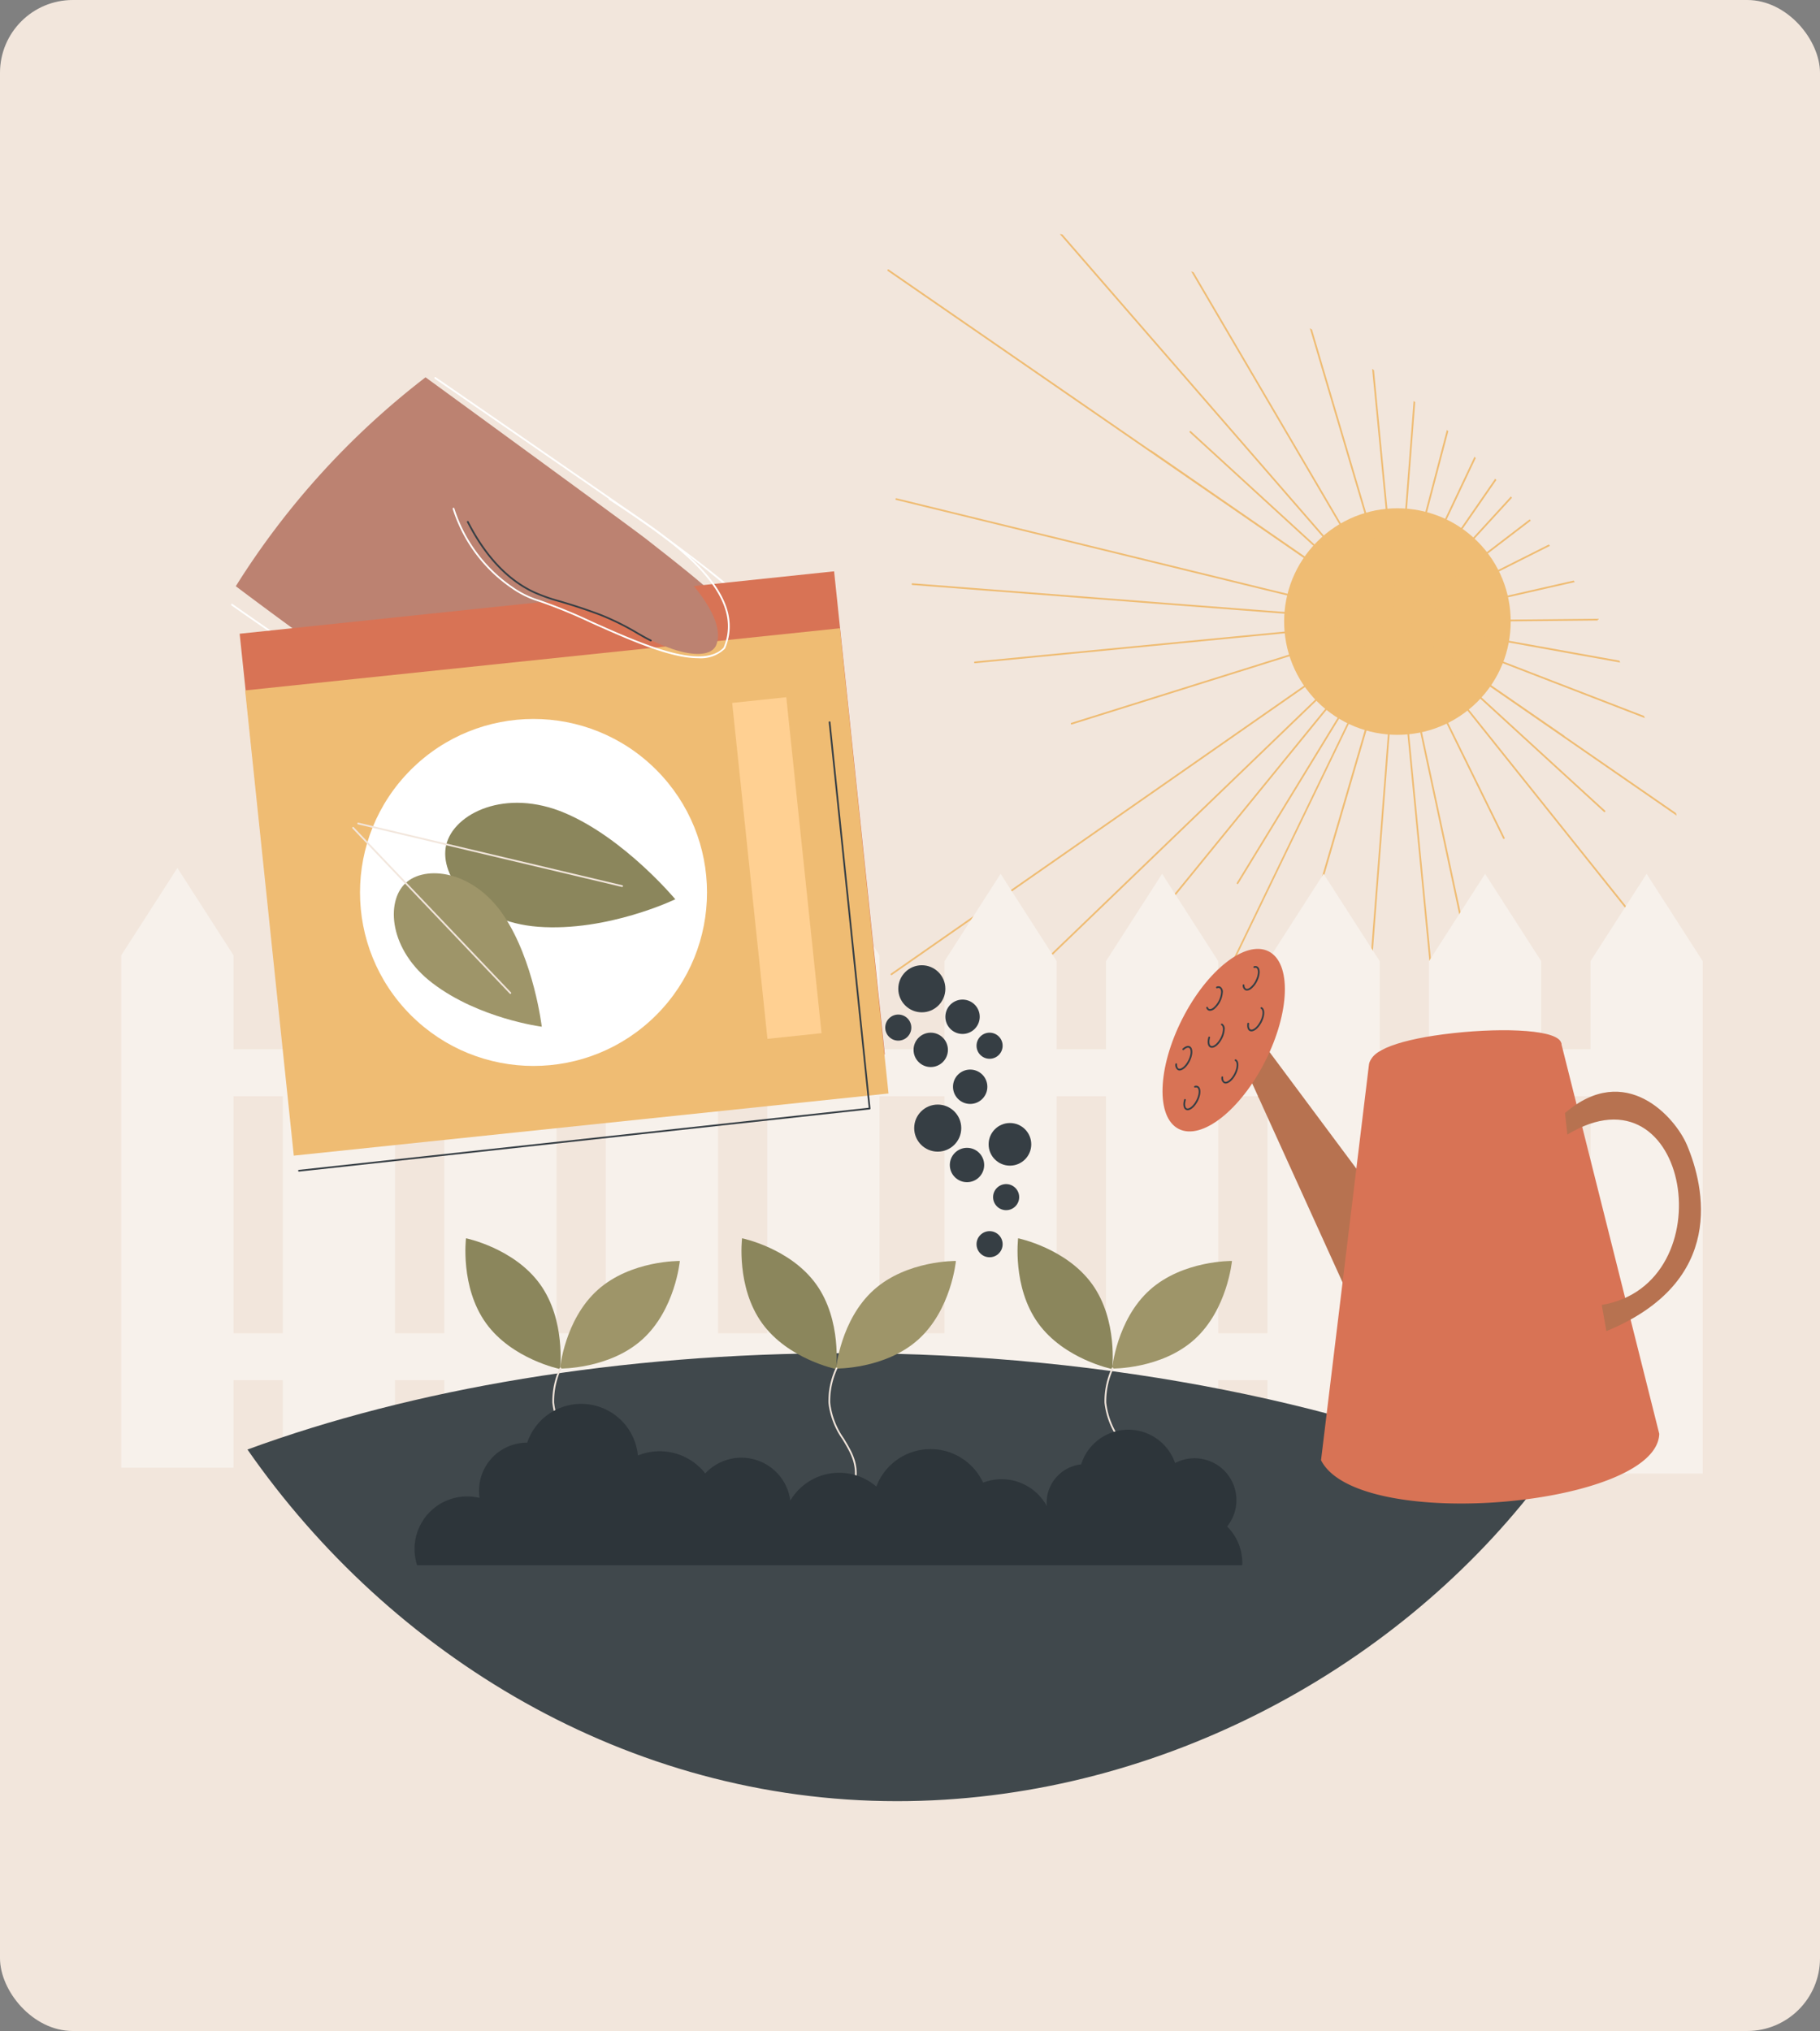 <svg xmlns="http://www.w3.org/2000/svg" xmlns:xlink="http://www.w3.org/1999/xlink" width="250" height="279" viewBox="0 0 250 279"><rect x="0" y="0" width="250" height="279" fill="#808080" stroke="none"/><defs><clipPath id="a"><path d="M938.661,510.049q2.959-3.979,5.6-8.293a108.825,108.825,0,0,0-92.468-165.545l-53.728,87.931Z" transform="translate(-798.066 -336.211)" fill="none"/></clipPath></defs><g transform="translate(10627 9457)"><rect width="250" height="279" rx="10" transform="translate(-10627 -9457)" fill="#f2e6dc"/><ellipse cx="108.539" cy="108.627" rx="108.539" ry="108.627" transform="translate(-10610.401 -9427)" fill="#f2e6dc"/><g transform="translate(-10555.45 -9426.856)"><circle cx="15.561" cy="15.561" r="15.561" transform="translate(98.396 55.241) rotate(-45)" fill="#efbc73"/><g transform="translate(0 0)"><g clip-path="url(#a)"><path d="M1253.306,485.344a.119.119,0,0,1-.107-.17l37.545-77.665L1270.037,441.4a.119.119,0,0,1-.2-.124l21.052-34.453-30.21,37.084a.119.119,0,0,1-.184-.15l30.076-36.919-50.551,48.685a.119.119,0,1,1-.165-.171l50.87-48.993-3.334,2.336a.12.12,0,0,1-.053.021l-64.872,45.219a.119.119,0,0,1-.165-.029.119.119,0,0,1,.029-.165L1291.2,405.73l-7.475,2.356a.116.116,0,0,1-.057,0l-36.477,11.433a.119.119,0,0,1-.149-.078.115.115,0,0,1-.005-.035.119.119,0,0,1,.083-.114l43.661-13.685-56.9,5.5a.119.119,0,0,1-.13-.107.09.09,0,0,1,0-.011.119.119,0,0,1,.107-.118l55.889-5.4a.118.118,0,0,1-.05-.1.12.12,0,0,1,.008-.043l-64.42-4.968a.119.119,0,0,1-.11-.118s0-.006,0-.009a.119.119,0,0,1,.128-.109l65.159,5.025-67.414-16.471a.119.119,0,0,1-.091-.115.125.125,0,0,1,0-.028.119.119,0,0,1,.144-.087l62.922,15.373-2.484-.711a.119.119,0,0,1-.086-.114.116.116,0,0,1,0-.033.118.118,0,0,1,.147-.082l1.2.345a.119.119,0,0,1,.148-.078l2.072.629-7.444-2.641a.119.119,0,1,1,.079-.224l11.433,4.056L1221.9,357.225a.119.119,0,1,1,.135-.2l35.971,24.821a.119.119,0,0,1,.09.019l32.444,22.429-27.164-24.882a.119.119,0,0,1-.038-.087.117.117,0,0,1,.031-.08.119.119,0,0,1,.168-.007l26.911,24.651-44.865-51.674a.119.119,0,0,1,.179-.156l44.729,51.517-1.9-2.711a.119.119,0,0,1,.195-.136l1.529,2.182-26.688-45.53a.119.119,0,1,1,.2-.12l27.639,47.152L1289.2,397.2a.112.112,0,0,1-.005-.036.119.119,0,0,1,.083-.113.146.146,0,0,1,.038-.005l-9.953-33.672a.113.113,0,0,1-.005-.034.119.119,0,0,1,.233-.034l12.075,40.851-3.267-33.795s0-.008,0-.011a.119.119,0,0,1,.237-.011l3.179,32.88a.119.119,0,0,1,.1-.05c.016,0,.03,0,.043.008l2.164-28.058a.119.119,0,0,1,.237.009s0,.006,0,.009l-2.231,28.935,6.558-24.989a.119.119,0,0,1,.234.03.131.131,0,0,1,0,.03l-4.67,17.793a.118.118,0,0,1,.079,0,.119.119,0,0,1,.081.147l-.345,1.2a.119.119,0,0,1,.083.113.118.118,0,0,1-.005.035l-.629,2.073,2.641-7.444a.119.119,0,0,1,.231.04.115.115,0,0,1-.007.039l-3.569,10.062,9.677-20.46a.119.119,0,0,1,.226.051.117.117,0,0,1-.011.051l-10.061,21.272,12.7-18.377a.119.119,0,1,1,.2.135l-12.544,18.145,14.515-15.846a.119.119,0,1,1,.175.16L1292.9,404.472l17.21-13.161a.119.119,0,0,1,.144.189l-13.811,10.562a.119.119,0,0,1,.113.207l-3.247,2.275,20.12-10.114a.119.119,0,0,1,.16.053.12.12,0,0,1,.013.053.118.118,0,0,1-.066.106l-20.257,10.183,6.807-2.146a.119.119,0,0,1,.149.078.123.123,0,0,1,.005.036.119.119,0,0,1-.083.113l-5.441,1.715,21.488-4.889a.119.119,0,1,1,.053.232l-23.246,5.289,26.7-.257h0a.119.119,0,0,1,.119.118v0a.119.119,0,0,1-.118.118l-25.636.247a.118.118,0,0,1-.077.028h0l-.734,0,31.426,5.656a.119.119,0,0,1,.1.117.122.122,0,0,1,0,.021.119.119,0,0,1-.138.1l-30.44-5.478,6.064,1.735a.119.119,0,0,1,.086.114.115.115,0,0,1,0,.033.119.119,0,0,1-.147.081l-1.2-.345a.119.119,0,0,1-.148.078l-2.071-.628,7.443,2.64a.119.119,0,0,1-.079.224l-4.269-1.514,30.9,11.942a.119.119,0,0,1-.086.222L1292.8,405.856l22.014,15.19a.118.118,0,0,1,.045.06l16.747,11.577a.119.119,0,0,1-.135.2l-38.206-26.412,27.164,24.882a.119.119,0,0,1,.038.087.119.119,0,0,1-.2.088l-27.314-25.02,34.239,42.835a.119.119,0,0,1-.186.148l-32.847-41.095,1.054,1.505a.119.119,0,0,1-.195.136l-2.33-3.326,13.948,28.383a.119.119,0,0,1-.213.1l-13.934-28.356,2.119,6.722a.11.11,0,0,1,.005.036.119.119,0,0,1-.232.035l-1.834-5.82,9.043,42.259a.108.108,0,0,1,0,.025.119.119,0,0,1-.235.025l-9.134-42.687,5.411,55.972s0,.008,0,.011a.119.119,0,0,1-.237.012l-5.4-55.888a.122.122,0,0,1-.1.05.119.119,0,0,1-.043-.008L1286.884,472a.119.119,0,0,1-.237-.009s0-.006,0-.009l5.047-65.442-2.061,7.2a.12.12,0,0,1-.071.078l-16.6,56.853a.119.119,0,0,1-.233-.033.115.115,0,0,1,0-.033l16.976-58.153a.119.119,0,0,1-.047-.095.122.122,0,0,1,.005-.035l.629-2.072-2.64,7.443a.119.119,0,0,1-.231-.04.117.117,0,0,1,.007-.039l3.63-10.234-37.653,77.889A.119.119,0,0,1,1253.306,485.344Z" transform="translate(-1171.5 -350.142)" fill="#efbc73"/></g></g></g><g transform="translate(-10610.342 -9337.774)"><path d="M351.48,1168.366H336.061v-70.391l7.709-12,7.709,12Z" transform="translate(-336.061 -1085.971)" fill="#f7f1eb"/><path d="M538.2,1168.366H522.777v-70.391l7.709-12,7.709,12Z" transform="translate(-500.593 -1085.971)" fill="#f7f1eb"/><path d="M724.911,1168.366H709.493v-70.391l7.709-12,7.709,12Z" transform="translate(-665.124 -1085.971)" fill="#f7f1eb"/><path d="M911.627,1168.366H896.209v-70.391l7.709-12,7.709,12Z" transform="translate(-829.656 -1085.971)" fill="#f7f1eb"/><path d="M1098.343,1168.366h-15.419v-70.391l7.709-12,7.709,12Z" transform="translate(-994.188 -1085.971)" fill="#f7f1eb"/><rect width="209.589" height="6.453" transform="translate(6.858 24.909)" fill="#f7f1eb"/><rect width="213.263" height="6.453" transform="translate(3.184 63.92)" fill="#f7f1eb"/><path d="M1303.219,1175.161H1287.8v-70.391l7.709-12,7.709,12Z" transform="translate(-1174.722 -1091.959)" fill="#f7f1eb"/><path d="M1489.935,1175.161h-15.419v-70.391l7.709-12,7.709,12Z" transform="translate(-1339.253 -1091.959)" fill="#f7f1eb"/><path d="M1676.651,1175.161h-15.419v-70.391l7.709-12,7.709,12Z" transform="translate(-1503.785 -1091.959)" fill="#f7f1eb"/><path d="M1863.367,1175.161h-15.419v-70.391l7.709-12,7.709,12Z" transform="translate(-1668.316 -1091.959)" fill="#f7f1eb"/><path d="M2050.083,1175.161h-15.419v-70.391l7.709-12,7.709,12Z" transform="translate(-1832.848 -1091.959)" fill="#f7f1eb"/></g><g transform="translate(-10593.004 -9286.896)"><path d="M564.083,1647.02c-31.033,0-59.563,4.951-82.1,13.237,19.651,28.263,52.188,48.306,89.22,48.306,34.975,0,67.836-17.527,87.74-43.171C635.067,1654.361,600.514,1647.02,564.083,1647.02Z" transform="translate(-481.986 -1631.238)" fill="#40484c"/><g transform="translate(22.956)"><g transform="translate(6.977)"><g transform="translate(37.921)"><path d="M1162.448,1555.208s6.743.1,11.289-3.984,5.173-10.8,5.173-10.8-6.743-.1-11.289,3.984S1162.448,1555.208,1162.448,1555.208Z" transform="translate(-1149.454 -1537.31)" fill="#9e9569"/><path d="M1066.08,1532.153s.826-6.693-2.74-11.654-10.173-6.311-10.173-6.311-.826,6.693,2.74,11.654S1066.08,1532.153,1066.08,1532.153Z" transform="translate(-1053.085 -1514.189)" fill="#8b865c"/><path d="M1155.32,1683.624a.119.119,0,0,1-.1-.185c2.7-4.048,2.1-6.523,1.273-8.227-.3-.621-.664-1.224-1.015-1.808a10.789,10.789,0,0,1-1.925-5.037,10.975,10.975,0,0,1,1-4.769.119.119,0,0,1,.218.1,10.732,10.732,0,0,0-.982,4.659,10.6,10.6,0,0,0,1.891,4.929c.354.588.72,1.2,1.025,1.827.853,1.761,1.476,4.314-1.289,8.463A.119.119,0,0,1,1155.32,1683.624Z" transform="translate(-1141.605 -1645.783)" fill="#f2e6dc"/></g><g transform="translate(75.841)"><path d="M1481.609,1555.208s6.743.1,11.289-3.984,5.173-10.8,5.173-10.8-6.743-.1-11.289,3.984S1481.609,1555.208,1481.609,1555.208Z" transform="translate(-1468.615 -1537.31)" fill="#9e9569"/><path d="M1385.242,1532.153s.826-6.693-2.74-11.654-10.173-6.311-10.173-6.311-.826,6.693,2.74,11.654S1385.242,1532.153,1385.242,1532.153Z" transform="translate(-1372.247 -1514.189)" fill="#8b865c"/><path d="M1474.482,1683.624a.119.119,0,0,1-.1-.185c2.7-4.048,2.1-6.523,1.273-8.227-.3-.621-.664-1.224-1.015-1.808a10.787,10.787,0,0,1-1.925-5.037,10.968,10.968,0,0,1,1-4.769.119.119,0,0,1,.218.1,10.727,10.727,0,0,0-.982,4.659,10.6,10.6,0,0,0,1.891,4.93c.354.588.72,1.2,1.025,1.827.853,1.761,1.476,4.314-1.289,8.463A.119.119,0,0,1,1474.482,1683.624Z" transform="translate(-1460.767 -1645.783)" fill="#f2e6dc"/></g><path d="M843.286,1555.208s6.743.1,11.289-3.984,5.173-10.8,5.173-10.8-6.743-.1-11.289,3.984S843.286,1555.208,843.286,1555.208Z" transform="translate(-830.292 -1537.31)" fill="#9e9569"/><path d="M746.919,1532.153s.826-6.693-2.74-11.654-10.173-6.311-10.173-6.311-.826,6.693,2.74,11.654S746.919,1532.153,746.919,1532.153Z" transform="translate(-733.924 -1514.189)" fill="#8b865c"/><path d="M836.159,1683.624a.119.119,0,0,1-.1-.185c2.7-4.048,2.1-6.523,1.273-8.227-.3-.621-.664-1.224-1.015-1.808a10.786,10.786,0,0,1-1.925-5.037,10.967,10.967,0,0,1,1-4.769.119.119,0,0,1,.218.1,10.729,10.729,0,0,0-.982,4.659,10.6,10.6,0,0,0,1.892,4.93c.354.588.72,1.2,1.025,1.827.853,1.761,1.476,4.314-1.289,8.463A.119.119,0,0,1,836.159,1683.624Z" transform="translate(-822.444 -1645.783)" fill="#f2e6dc"/></g><path d="M788.881,1727.925c0-.1.015-.2.015-.3a7.065,7.065,0,0,0-2.088-5.023,5.755,5.755,0,0,0-7.15-8.713,6.789,6.789,0,0,0-12.9.184,5.315,5.315,0,0,0-4.741,5.283c0,.151.01.3.023.448a7.067,7.067,0,0,0-8.75-3.224,7.962,7.962,0,0,0-14.669.542,7.806,7.806,0,0,0-11.814,1.917,6.78,6.78,0,0,0-11.684-3.723,7.951,7.951,0,0,0-9.253-2.463,7.821,7.821,0,0,0-15.2-1.765,6.6,6.6,0,0,0-6.545,7.591,7.228,7.228,0,0,0-8.586,9.241Z" transform="translate(-675.2 -1683.013)" fill="#2d353a"/></g></g><g transform="translate(-10595.258 -9405.195)"><path d="M468.48,547.448c6.138,4.621,15.05,11.178,21.565,15.328,10.853,6.913,20.245,12.12,25.582,16.333a5.632,5.632,0,0,0,6.164-.6,5.37,5.37,0,0,0,1.712-3.485,4.8,4.8,0,0,0,6.328-.787,4.584,4.584,0,0,0,.392-4.636,5.714,5.714,0,0,0,5.081-.879,5.464,5.464,0,0,0,1.732-5.791,5.4,5.4,0,0,0,4.681-2.656c2.339-4.7-10.734-14.461-16.737-19.208-1.6-1.268-21.448-15.758-30.437-22.317A109.384,109.384,0,0,0,468.48,547.448Z" transform="translate(-467.831 -518.724)" fill="#bc8271"/><path d="M513.538,580.3a7.1,7.1,0,0,1-2.914-.634.11.11,0,0,1-.022-.013c-3.709-2.77-9.348-6-15.878-9.733-3.566-2.04-7.607-4.353-11.771-6.843-6.108-3.653-14.186-9.194-19.887-13.2a.119.119,0,0,1,.137-.194c5.7,4,13.77,9.54,19.872,13.189,4.161,2.489,8.2,4.8,11.766,6.841,6.53,3.737,12.171,6.964,15.891,9.741a6.3,6.3,0,0,0,6.605-.719,5.6,5.6,0,0,0,1.888-3.585.119.119,0,0,1,.179-.088,5.347,5.347,0,0,0,6.772-.9,4.494,4.494,0,0,0,.492-4.716.119.119,0,0,1,.142-.163,6.475,6.475,0,0,0,5.458-.984,5.53,5.53,0,0,0,1.95-5.939.119.119,0,0,1,.106-.152,6.078,6.078,0,0,0,5.062-2.786c1.033-1.937-.55-4.957-4.706-8.976a123.4,123.4,0,0,0-11.733-9.507c-.524-.389-1.019-.757-1.476-1.1-1.589-1.189-19.776-13.727-30.475-21.1a.119.119,0,0,1,.135-.2c10.7,7.369,28.89,19.909,30.483,21.1.457.342.951.709,1.476,1.1,7.108,5.275,19,14.1,16.506,18.785a6.263,6.263,0,0,1-5.11,2.9,5.767,5.767,0,0,1-2.072,6.053,6.657,6.657,0,0,1-5.435,1.084,4.7,4.7,0,0,1-.619,4.74,5.573,5.573,0,0,1-6.923,1.045,5.815,5.815,0,0,1-1.948,3.563A6.124,6.124,0,0,1,513.538,580.3Z" transform="translate(-463.017 -518.523)" fill="#fff"/><path d="M815.808,805.413c-1.262,1.475-6.32-10.026-3.612-11.711,3.032-1.887,9.938,6.655,9.938,6.655S814.357,790.171,817.32,788c3.249-2.383,11.088,6.592,11.088,6.592s-9.665-10.822-6.7-13.492c3.281-2.956,13.577,7.1,13.577,7.1s-10.416-9.18-7.854-12.322c2.083-2.555,10.67,1.533,12.989,7.169Z" transform="translate(-770.017 -744.616)" fill="#bc8271"/><path d="M812.466,803.049a.118.118,0,0,1-.088-.039c-1.544-1.72-4.1-7-3.672-9.988a2.322,2.322,0,0,1,1-1.755c2.2-1.367,6.241,2.424,8.488,4.846-1.738-2.552-4.406-6.929-4.064-9.306a1.779,1.779,0,0,1,.692-1.239c2.205-1.618,6.343,1.715,8.941,4.213-2.685-3.4-6.693-9.189-4.565-11.106,2.094-1.887,6.83,1.256,10.156,3.945-2.805-2.981-6.062-7.168-4.446-9.151,2.085-2.557,6.943.263,9.486,2.333a.119.119,0,0,1-.15.184c-2.474-2.014-7.186-4.778-9.152-2.367-1.913,2.346,3.819,8.332,6.518,10.928.751.675,1.24,1.15,1.327,1.235a.119.119,0,0,1-.162.174c-.089-.079-.6-.528-1.319-1.219-2.868-2.564-9.625-8.114-12.1-5.885-2.7,2.435,5.717,12.191,6.632,13.235l.08.091a.119.119,0,0,1-.178.157l-.07-.079c-.782-.874-7.893-8.67-10.859-6.5a1.55,1.55,0,0,0-.6,1.081c-.478,3.32,5.376,11.032,5.435,11.11a.119.119,0,0,1-.187.147c-.068-.085-6.874-8.439-9.783-6.629a2.1,2.1,0,0,0-.893,1.586c-.409,2.878,2.134,8.148,3.613,9.8a.119.119,0,0,1-.088.2Z" transform="translate(-767.592 -742.282)" fill="#363e44"/><path d="M957.493,784.286c.389,1-.962,2.9-2.266,2.7a2.322,2.322,0,0,1-1.428-3.068C954.482,782.89,957.07,783.2,957.493,784.286Z" transform="translate(-895.311 -751.832)" fill="#fff" opacity="0.5"/><path d="M905.279,831.913c.3,1.029-1.2,2.81-2.484,2.506a2.322,2.322,0,0,1-1.167-3.176C902.4,830.269,904.949,830.8,905.279,831.913Z" transform="translate(-849.277 -793.638)" fill="#fff" opacity="0.5"/><path d="M868.958,892.5c.208,1.052-1.455,2.688-2.7,2.267a2.322,2.322,0,0,1-.87-3.27C866.238,890.6,868.732,891.355,868.958,892.5Z" transform="translate(-817.257 -846.832)" fill="#fff" opacity="0.5"/><path d="M822.9,943.285a2.2,2.2,0,0,1-2.8,1.618,2.13,2.13,0,0,1-.266-3.093C820.744,941.134,822.877,942.216,822.9,943.285Z" transform="translate(-776.956 -891.333)" fill="#fff" opacity="0.5"/><g transform="translate(1.178 26.678)"><rect width="66.724" height="82.103" transform="translate(81.654 0) rotate(84.006)" fill="#d87355"/><rect width="64.229" height="82.103" transform="matrix(0.104, 0.995, -0.995, 0.104, 82.448, 7.822)" fill="#efbc73"/><circle cx="23.833" cy="23.833" r="23.833" transform="translate(6.659 44.114) rotate(-45)" fill="#fff"/><g transform="translate(16.155 31.796)"><path d="M723.345,1027.709c-8.906-.667-13.657-6.931-12.634-11.242s8.122-7.872,16.338-4.37c8.178,3.486,15.13,11.834,15.13,11.834S732.868,1028.422,723.345,1027.709Z" transform="translate(-698.494 -1010.677)" fill="#8b865c"/><path d="M645.291,1042.415a.119.119,0,0,1-.028,0l-36.265-8.6a.119.119,0,0,1,.055-.231l36.265,8.6a.119.119,0,0,1-.027.234Z" transform="translate(-608.907 -1030.854)" fill="#f2e6dc"/></g><g transform="translate(15.461 35.119)"><path d="M656.488,1107.278c-5.969-4.555-6.443-11.148-3.745-13.716s9.333-1.821,13.516,4.415c4.163,6.207,5.233,15.278,5.233,15.278S662.871,1112.149,656.488,1107.278Z" transform="translate(-645.453 -1085.816)" fill="#9e9569"/><path d="M624.79,1061.573a.119.119,0,0,1-.086-.037l-21.606-22.7a.119.119,0,0,1,.172-.164l21.606,22.7a.119.119,0,0,1-.086.2Z" transform="translate(-603.065 -1038.64)" fill="#f2e6dc"/></g><rect width="46.402" height="7.472" transform="translate(75.085 17.296) rotate(84.006)" fill="#ffd092"/></g><g transform="translate(30.435 16.616)"><path d="M758.79,692.439c7.835,5.023,12.562,5.257,13.43,3.231,1.373-3.2-2.586-9.679-14.216-17.913.308,2.767-21.1-1.2-19.63,1.849C743.8,690.866,748.915,687.982,758.79,692.439Z" transform="translate(-736.028 -675.454)" fill="#bc8271"/><path d="M760.9,701.383a.119.119,0,0,1-.051-.011c-.5-.237-1.1-.583-1.8-.983a35.6,35.6,0,0,0-5.1-2.532c-2.506-.941-4.214-1.45-5.587-1.859a24.539,24.539,0,0,1-3.538-1.246c-3.657-1.7-6.742-4.978-9.169-9.731a.119.119,0,0,1,.212-.108c2.4,4.7,5.45,7.942,9.058,9.624a24,24,0,0,0,3.505,1.234c1.376.41,3.089.92,5.6,1.864a35.77,35.77,0,0,1,5.134,2.549c.7.4,1.3.742,1.789.975a.119.119,0,0,1-.051.226Z" transform="translate(-733.681 -681.701)" fill="#363e44"/><path d="M752.927,680.369c-3.923,0-9.589-2.536-14.76-4.85a70.233,70.233,0,0,0-7.12-2.915,13.159,13.159,0,0,1-3.732-1.812,20.8,20.8,0,0,1-8.134-10.94.119.119,0,0,1,.224-.078,20.578,20.578,0,0,0,8.046,10.824,12.918,12.918,0,0,0,3.665,1.779,70.376,70.376,0,0,1,7.148,2.926c6.742,3.018,15.13,6.772,18.123,3.612,1.448-3.461.3-7.066-3.508-11.022-3.308-3.437-8.011-6.529-12.16-9.257l-.072-.047a.119.119,0,0,1,.131-.2l.072.047c4.16,2.735,8.875,5.835,12.2,9.291,3.888,4.039,5.049,7.735,3.547,11.3a.121.121,0,0,1-.023.035A4.774,4.774,0,0,1,752.927,680.369Zm3.562-1.39h0Z" transform="translate(-719.175 -658.369)" fill="#fff"/></g><g transform="translate(89.115 80.792)"><circle cx="3.233" cy="3.233" r="3.233" transform="translate(2.534)" fill="#363e44"/><circle cx="3.233" cy="3.233" r="3.233" transform="translate(4.718 19.139)" fill="#363e44"/><circle cx="2.928" cy="2.928" r="2.928" transform="translate(14.943 21.673)" fill="#363e44"/><circle cx="2.36" cy="2.36" r="2.36" transform="translate(4.631 9.263)" fill="#363e44"/><circle cx="2.36" cy="2.36" r="2.36" transform="translate(8.521 8.833) rotate(-76.718)" fill="#363e44"/><circle cx="2.36" cy="2.36" r="2.36" transform="translate(10.049 14.332)" fill="#363e44"/><circle cx="2.36" cy="2.36" r="2.36" transform="translate(8.635 27.441) rotate(-45)" fill="#363e44"/><circle cx="1.792" cy="1.792" r="1.792" transform="translate(14.813 31.854) rotate(-45)" fill="#363e44"/><circle cx="1.792" cy="1.792" r="1.792" transform="translate(13.283 36.529)" fill="#363e44"/><circle cx="1.792" cy="1.792" r="1.792" transform="translate(13.283 9.263)" fill="#363e44"/><circle cx="1.791" cy="1.791" r="1.791" transform="translate(0 8.564) rotate(-45)" fill="#363e44"/></g><path d="M540.633,978.387a.119.119,0,0,1-.013-.237l78.267-8.53L613.4,916.67a.119.119,0,0,1,.106-.13.118.118,0,0,1,.131.106l5.5,53.067a.119.119,0,0,1-.105.13l-78.385,8.543Z" transform="translate(-531.306 -869.249)" fill="#363e44"/></g><g transform="translate(-10470.786 -9329.196)"><path d="M1658.049,1309.721l-17.863-23.989-1.838,4.507,18.481,40.7Z" transform="translate(-1623.176 -1270.577)" fill="#b77250"/><ellipse cx="13.671" cy="6.394" rx="13.671" ry="6.394" transform="translate(0 24.398) rotate(-63.172)" fill="#d87355"/><path d="M1633.148,1202.783a.524.524,0,0,1-.239-.055.749.749,0,0,1-.343-.678.119.119,0,0,1,.237-.011.533.533,0,0,0,.212.478c.145.073.365.008.6-.179a2.8,2.8,0,0,0,.721-.932c.423-.836.4-1.58.11-1.725a.348.348,0,0,0-.253-.012.119.119,0,1,1-.063-.229.583.583,0,0,1,.423.029c.459.232.457,1.13-.005,2.044a3.049,3.049,0,0,1-.787,1.012A1.042,1.042,0,0,1,1633.148,1202.783Z" transform="translate(-1618.08 -1194.512)" fill="#363e44"/><path d="M1590.955,1226.163a.524.524,0,0,1-.239-.055.584.584,0,0,1-.274-.324.119.119,0,1,1,.222-.085.348.348,0,0,0,.16.2c.145.073.365.008.6-.179a3.12,3.12,0,0,0,1.045-2.066c.009-.3-.068-.518-.213-.591a.388.388,0,0,0-.32.01.119.119,0,0,1-.087-.221.62.62,0,0,1,.514,0,.815.815,0,0,1,.344.811,3.349,3.349,0,0,1-1.136,2.245A1.041,1.041,0,0,1,1590.955,1226.163Z" transform="translate(-1580.954 -1215.115)" fill="#363e44"/><path d="M1638.37,1250.274a.515.515,0,0,1-.235-.054c-.278-.141-.4-.519-.324-1.039a.119.119,0,0,1,.235.033c-.056.4.019.7.2.794.287.145.9-.275,1.324-1.111s.4-1.58.11-1.725a.119.119,0,0,1,.107-.212c.459.232.457,1.13-.005,2.045C1639.389,1249.773,1638.816,1250.274,1638.37,1250.274Z" transform="translate(-1622.684 -1236.399)" fill="#363e44"/><path d="M1555.283,1295.179a.515.515,0,0,1-.235-.054.815.815,0,0,1-.344-.811.119.119,0,0,1,.119-.115h0a.119.119,0,0,1,.115.122c-.009.3.068.518.213.592.287.145.9-.276,1.324-1.111s.4-1.58.11-1.725c-.167-.085-.433.016-.71.27a.119.119,0,1,1-.16-.175c.357-.328.714-.44.977-.307.459.232.457,1.13-.005,2.045C1556.3,1294.679,1555.729,1295.179,1555.283,1295.179Z" transform="translate(-1549.469 -1275.932)" fill="#363e44"/><path d="M1608.542,1310.593a.515.515,0,0,1-.235-.054.814.814,0,0,1-.343-.811.119.119,0,0,1,.119-.115h0a.119.119,0,0,1,.115.122c-.009.3.068.518.213.592.287.145.9-.276,1.324-1.111s.4-1.58.11-1.725a.119.119,0,0,1,.107-.212c.459.232.457,1.13-.006,2.044C1609.561,1310.093,1608.988,1310.593,1608.542,1310.593Z" transform="translate(-1596.4 -1289.552)" fill="#363e44"/><path d="M1592.634,1269.259a.513.513,0,0,1-.235-.054c-.345-.175-.44-.711-.247-1.4a.119.119,0,0,1,.229.064c-.153.547-.1,1.01.125,1.125.287.145.9-.276,1.324-1.111a2.808,2.808,0,0,0,.324-1.134c.009-.3-.069-.518-.213-.592a.119.119,0,0,1,.107-.212.815.815,0,0,1,.343.811,3.049,3.049,0,0,1-.349,1.233C1593.654,1268.759,1593.08,1269.259,1592.634,1269.259Z" transform="translate(-1582.381 -1253.129)" fill="#363e44"/><path d="M1564.584,1341.138a.517.517,0,0,1-.235-.054c-.343-.174-.439-.707-.25-1.391a.119.119,0,1,1,.229.063c-.152.552-.1,1,.128,1.116.287.146.9-.276,1.324-1.111s.4-1.58.11-1.725a.347.347,0,0,0-.253-.012.119.119,0,1,1-.062-.229.576.576,0,0,1,.423.029c.459.232.457,1.13-.005,2.044C1565.6,1340.638,1565.029,1341.138,1564.584,1341.138Z" transform="translate(-1557.664 -1316.43)" fill="#363e44"/><path d="M1729.715,1291.1l-6.581,54.323c5.051,10.041,46.142,6.394,46.461-3.624l-13.488-53.73-24.953,1.7A1.52,1.52,0,0,0,1729.715,1291.1Z" transform="translate(-1697.888 -1272.638)" fill="#d87355"/><path d="M2005.187,1347.635c8.351-7.178,15.162.624,16.756,4.4,2.41,5.709,5.49,18.749-11.074,25.562l-.632-3.6c17.061-2.837,12.114-33.6-4.731-23.4Z" transform="translate(-1946.429 -1322.543)" fill="#b77250"/><path d="M1793.422,1280.272c-7.258.8-13.31-.068-13.517-1.944s4.121-3.479,11.379-4.282,14.666-.444,14.873,1.433S1800.679,1279.469,1793.422,1280.272Z" transform="translate(-1747.906 -1259.924)" fill="#d87355"/></g></g></svg>